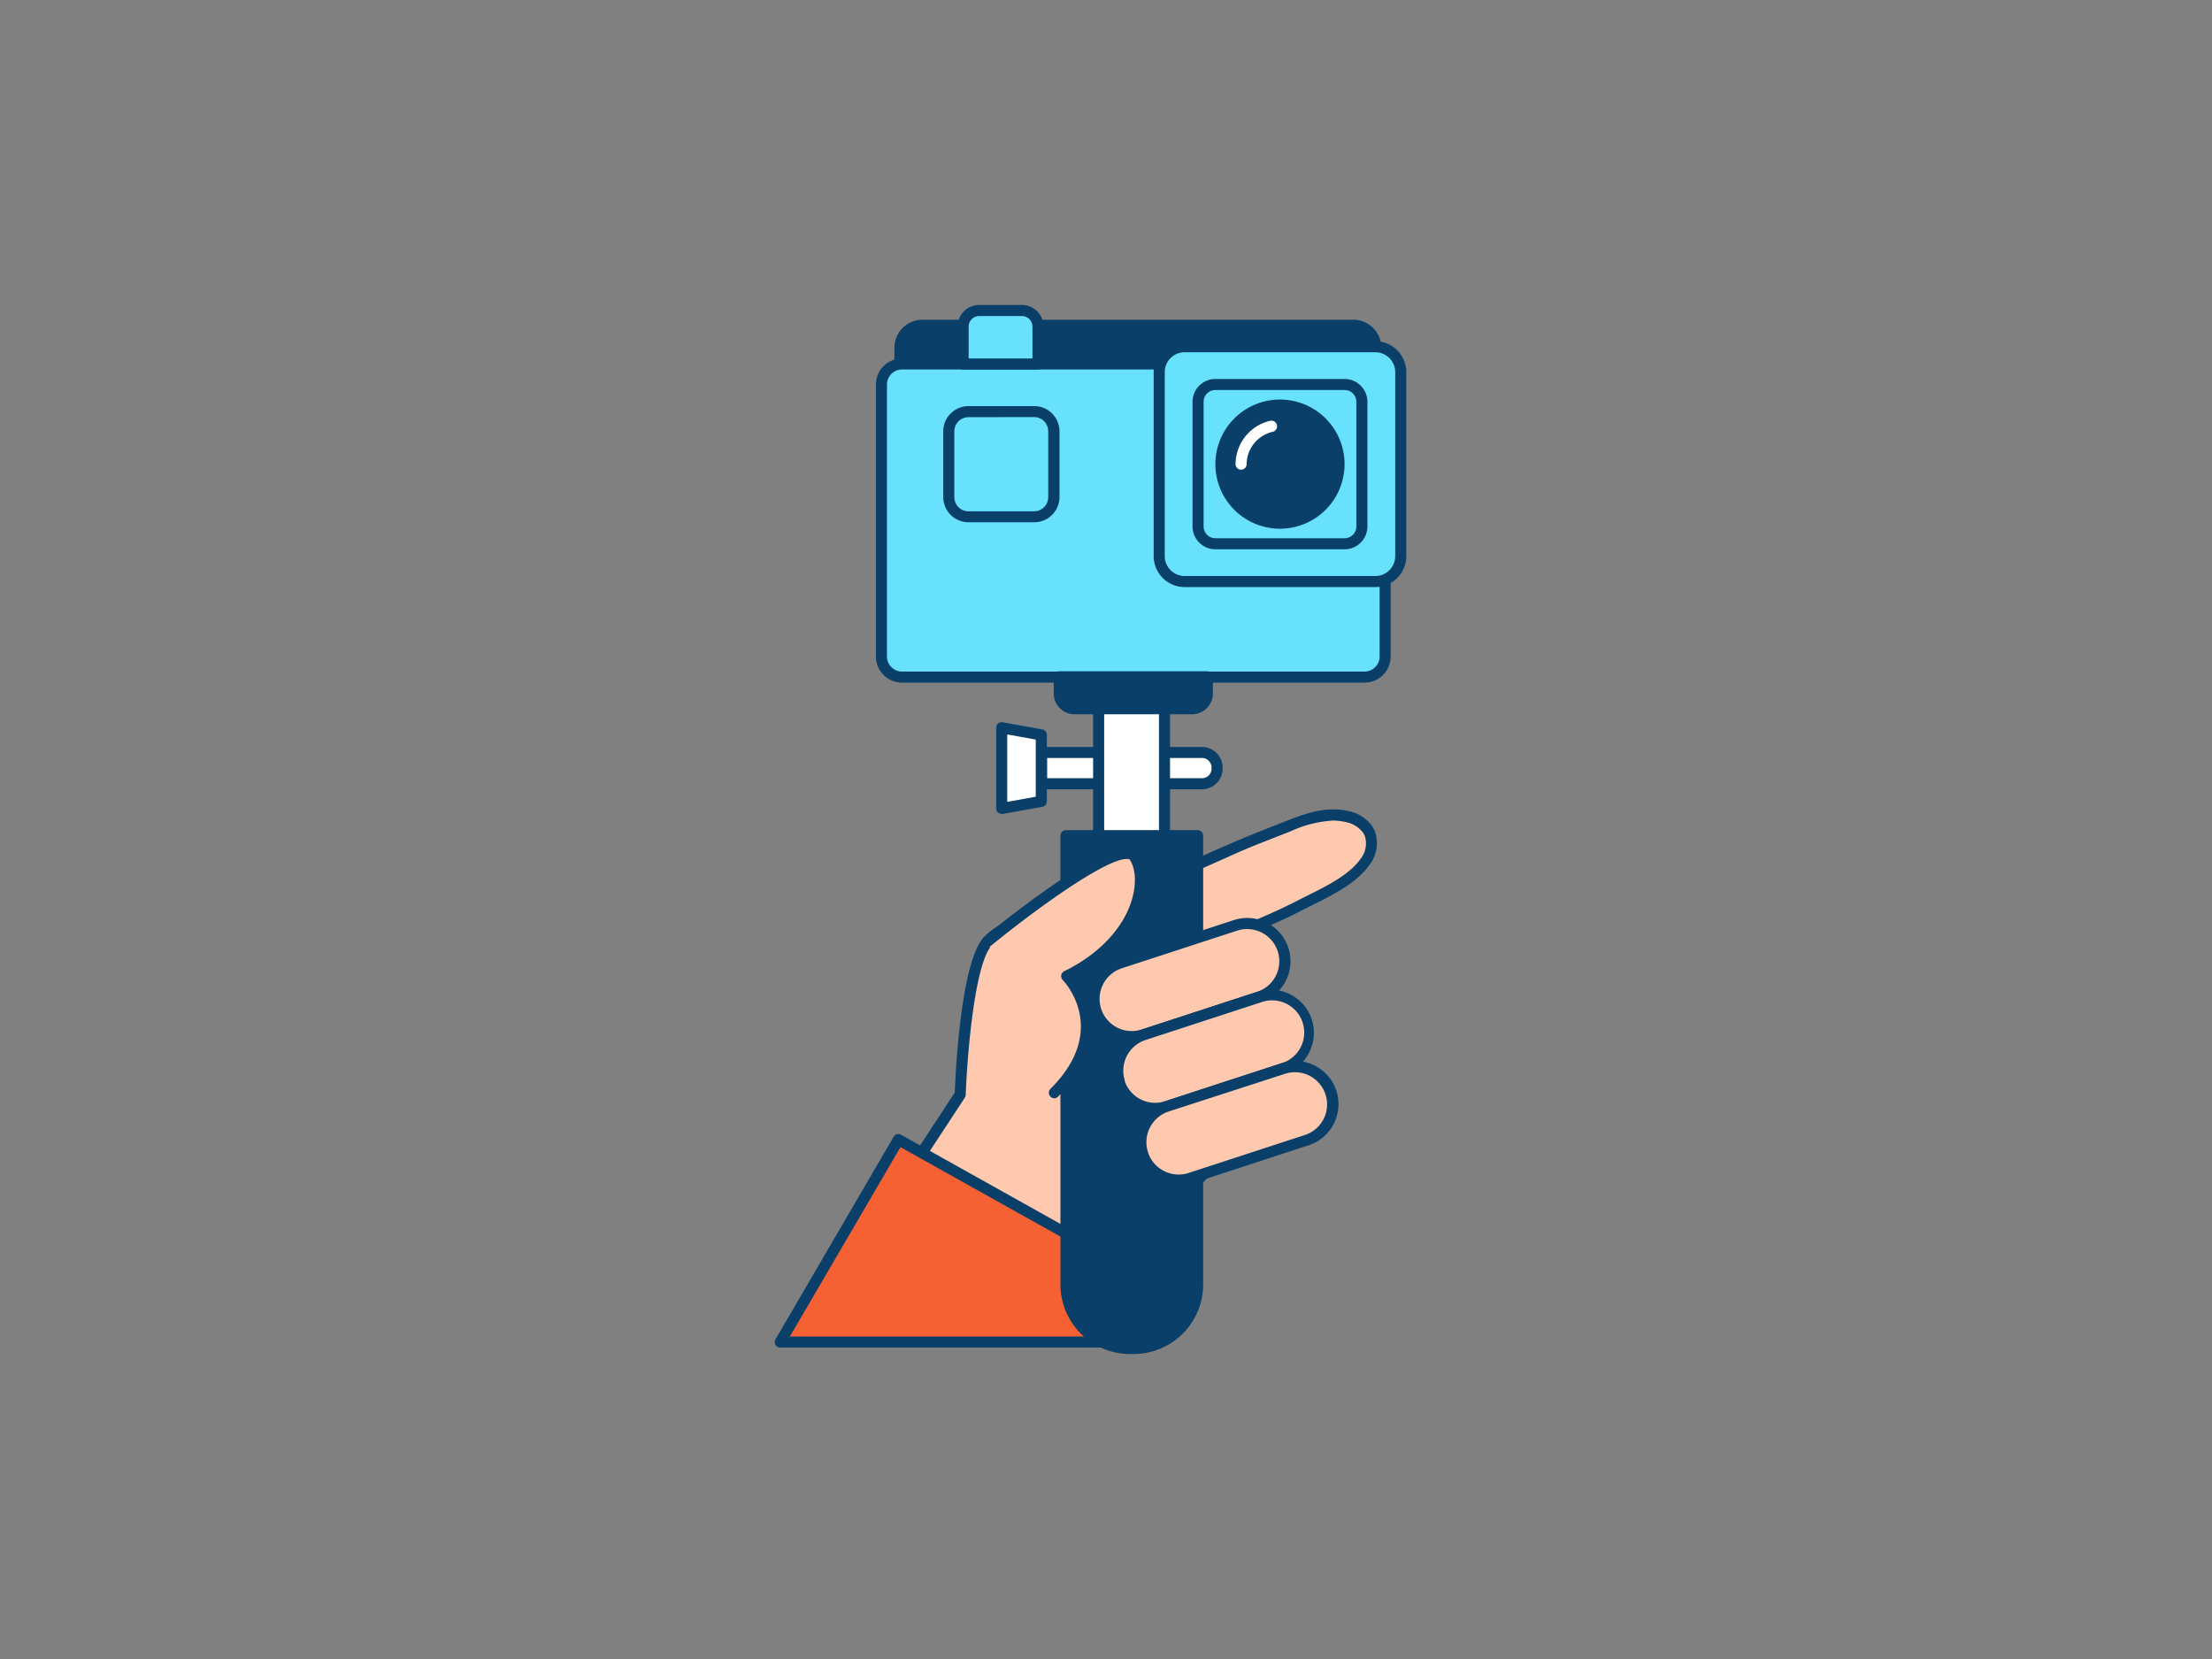 <svg xmlns="http://www.w3.org/2000/svg" viewBox="0 0 400 300"><rect x="0" y="0" width="400" height="300" fill="#808080" stroke="none"/><g id="_208_camera_outline" data-name="#208_camera_outline"><path d="M247.05,149.64a6.14,6.14,0,0,0-3.38-2c-3.76-.86-7.19.35-10.61,1.71-4.12,1.63-6.75,2.61-10.8,4.39-7.41,3.27-14.76,6.7-22.26,9.75-6.56,2.67-16.47,1.34-21.42,6.75-4.11,4.49-5,27.62-5,27.62l-29.37,44.79h45.91c5-6.4,10.05-12.73,15.33-18.88,4.37-5.09,10.15-8.46,14.15-13.85a60.34,60.34,0,0,0,10.18-21.89c1.92-8.07-3.27-12.91-2.46-20.79,3.18-1.38,4.88-2.1,8-3.7,3.79-2,9-4.18,11.54-7.79a5.45,5.45,0,0,0,.83-5.05A4.14,4.14,0,0,0,247.05,149.64Z" fill="#ffc9b0"/><path d="M144.26,243.68a1,1,0,0,1-.83-1.55l29.22-44.56c.13-3.43,1.08-23.49,5.19-28,3.33-3.63,8.57-4.42,13.64-5.17a37.12,37.12,0,0,0,8.14-1.82c5.28-2.15,10.57-4.52,15.68-6.82,2.19-1,4.37-2,6.56-2.92,3.23-1.43,5.54-2.33,8.45-3.48l2.38-.93c3.64-1.44,7.23-2.66,11.2-1.75a7,7,0,0,1,3.93,2.31h0a5.5,5.5,0,0,1,.81,1.35,6.44,6.44,0,0,1-.94,6c-2.29,3.28-6.47,5.37-10.16,7.22-.6.3-1.19.59-1.74.88-2.93,1.52-4.66,2.27-7.48,3.49a23.12,23.12,0,0,0,1.44,8.61c1.06,3.5,2.15,7.12,1.06,11.73a61.68,61.68,0,0,1-10.36,22.25,49.44,49.44,0,0,1-7.81,7.83,58,58,0,0,0-6.38,6.08c-4.68,5.45-9.53,11.42-15.24,18.77-.24.46-.38.46-2.82.46Zm96.84-95.3a21.24,21.24,0,0,0-7.68,1.93l-2.38.94c-2.89,1.13-5.18,2-8.38,3.44-2.18,1-4.36,1.94-6.54,2.92-5.13,2.3-10.44,4.68-15.74,6.84a38.85,38.85,0,0,1-8.6,2c-4.73.7-9.61,1.43-12.47,4.54-3.16,3.46-4.45,20.65-4.68,27a.91.91,0,0,1-.16.51l-28.36,43.25h43.57c5.63-7.23,10.42-13.13,15.06-18.54a60.91,60.91,0,0,1,6.6-6.29,47.15,47.15,0,0,0,7.51-7.5,59.54,59.54,0,0,0,10-21.52c1-4.09,0-7.29-1-10.69-.91-3-1.85-6.14-1.46-10a1,1,0,0,1,.6-.81l.43-.19c2.94-1.27,4.56-2,7.47-3.48l1.76-.89c3.48-1.74,7.42-3.71,9.42-6.58a4.48,4.48,0,0,0,.73-4.1,3.15,3.15,0,0,0-.51-.83,5.14,5.14,0,0,0-2.82-1.64A10.64,10.64,0,0,0,241.1,148.38Z" fill="#093f68"/><polygon points="200.91 242.68 208.06 231.58 162.46 206.09 141.1 242.68 200.91 242.68" fill="#f56132"/><path d="M200.92,243.68H141.1a1,1,0,0,1-.86-1.5l21.35-36.6a1,1,0,0,1,1.36-.37l45.6,25.5a1,1,0,0,1,.48.63,1,1,0,0,1-.13.78l-7.14,11.1A1,1,0,0,1,200.92,243.68Zm-58.08-2h57.53l6.28-9.75-43.82-24.49Z" fill="#093f68"/><path d="M191,136.07h29.06a0,0,0,0,1,0,0v5.66a0,0,0,0,1,0,0H191A2.74,2.74,0,0,1,188.3,139v-.18A2.74,2.74,0,0,1,191,136.07Z" transform="translate(408.39 277.79) rotate(-180)" fill="#fff"/><path d="M217.35,142.73h-29a1,1,0,0,1-1-1v-5.66a1,1,0,0,1,1-1h29a3.75,3.75,0,0,1,3.74,3.74V139A3.75,3.75,0,0,1,217.35,142.73Zm-28-2h28a1.74,1.74,0,0,0,1.74-1.74v-.18a1.74,1.74,0,0,0-1.74-1.74h-28Z" fill="#093f68"/><polygon points="181.14 146.18 188.3 144.89 188.3 132.9 181.14 131.61 181.14 146.18" fill="#fff"/><path d="M181.14,147.18a1,1,0,0,1-.64-.23,1,1,0,0,1-.36-.77V131.61a1,1,0,0,1,1.18-1l7.15,1.29a1,1,0,0,1,.83,1v12a1,1,0,0,1-.83,1l-7.15,1.29Zm1-14.37V145l5.16-.93V133.74Z" fill="#093f68"/><rect x="198.67" y="126.2" width="11.9" height="34.95" fill="#fff"/><path d="M210.58,162.16H198.67a1,1,0,0,1-1-1v-35a1,1,0,0,1,1-1h11.91a1,1,0,0,1,1,1v35A1,1,0,0,1,210.58,162.16Zm-10.91-2h9.91v-33h-9.91Z" fill="#093f68"/><path d="M192.72,151.11h23.81a0,0,0,0,1,0,0v81.16A11.57,11.57,0,0,1,205,243.85h-.66a11.57,11.57,0,0,1-11.57-11.57V151.11A0,0,0,0,1,192.72,151.11Z" fill="#093f68"/><path d="M205,244.85h-.66a12.59,12.59,0,0,1-12.58-12.58V151.11a1,1,0,0,1,1-1h23.81a1,1,0,0,1,1,1v81.16A12.59,12.59,0,0,1,205,244.85Zm-11.24-92.74v80.16a10.6,10.6,0,0,0,10.58,10.58H205a10.59,10.59,0,0,0,10.57-10.58V152.11Z" fill="#093f68"/><path d="M166.79,58.74h78a4.05,4.05,0,0,1,4.05,4.05v3a0,0,0,0,1,0,0H162.74a0,0,0,0,1,0,0v-3A4.05,4.05,0,0,1,166.79,58.74Z" fill="#093f68"/><path d="M248.89,66.82H162.74a1,1,0,0,1-1-1v-3a5.06,5.06,0,0,1,5-5h78.05a5.06,5.06,0,0,1,5,5v3A1,1,0,0,1,248.89,66.82Zm-85.15-2h84.15v-2a3.06,3.06,0,0,0-3-3H166.79a3.06,3.06,0,0,0-3,3Z" fill="#093f68"/><rect x="159.39" y="65.82" width="91.09" height="56.62" rx="3.73" fill="#68e1fd"/><path d="M246.76,123.44H163.12a4.73,4.73,0,0,1-4.73-4.73V69.54a4.73,4.73,0,0,1,4.73-4.72h83.64a4.73,4.73,0,0,1,4.72,4.72v49.17A4.73,4.73,0,0,1,246.76,123.44ZM163.12,66.82a2.73,2.73,0,0,0-2.73,2.72v49.17a2.74,2.74,0,0,0,2.73,2.73h83.64a2.73,2.73,0,0,0,2.72-2.73V69.54a2.72,2.72,0,0,0-2.72-2.72Z" fill="#093f68"/><rect x="209.62" y="62.7" width="43.68" height="42.46" rx="4.6" fill="#68e1fd"/><path d="M248.7,106.16H214.22a5.6,5.6,0,0,1-5.6-5.6V67.3a5.6,5.6,0,0,1,5.6-5.6H248.7a5.6,5.6,0,0,1,5.6,5.6v33.26A5.6,5.6,0,0,1,248.7,106.16ZM214.22,63.7a3.6,3.6,0,0,0-3.6,3.6v33.26a3.6,3.6,0,0,0,3.6,3.6H248.7a3.6,3.6,0,0,0,3.6-3.6V67.3a3.6,3.6,0,0,0-3.6-3.6Z" fill="#093f68"/><rect x="216.65" y="69.53" width="29.62" height="28.79" rx="3.12" fill="#68e1fd"/><path d="M243.15,99.33H219.77a4.13,4.13,0,0,1-4.12-4.12V72.65a4.13,4.13,0,0,1,4.12-4.12h23.38a4.13,4.13,0,0,1,4.12,4.12V95.21A4.13,4.13,0,0,1,243.15,99.33Zm-23.38-28.8a2.12,2.12,0,0,0-2.12,2.12V95.21a2.12,2.12,0,0,0,2.12,2.12h23.38a2.12,2.12,0,0,0,2.12-2.12V72.65a2.12,2.12,0,0,0-2.12-2.12Z" fill="#093f68"/><circle cx="231.46" cy="83.93" r="10.68" fill="#093f68"/><path d="M231.46,95.61a11.68,11.68,0,1,1,11.68-11.68A11.69,11.69,0,0,1,231.46,95.61Zm0-21.36a9.68,9.68,0,1,0,9.68,9.68A9.69,9.69,0,0,0,231.46,74.25Z" fill="#093f68"/><path d="M224.43,84.93a1,1,0,0,1-1-1,8.09,8.09,0,0,1,6.26-7.84,1,1,0,1,1,.44,2,6.06,6.06,0,0,0-4.7,5.88A1,1,0,0,1,224.43,84.93Z" fill="#fff"/><path d="M187,94.44H175.13a4.56,4.56,0,0,1-4.56-4.56V78a4.56,4.56,0,0,1,4.56-4.56H187A4.56,4.56,0,0,1,191.59,78v11.9A4.56,4.56,0,0,1,187,94.44Zm-11.91-19A2.56,2.56,0,0,0,172.57,78v11.9a2.56,2.56,0,0,0,2.56,2.56H187a2.56,2.56,0,0,0,2.55-2.56V78A2.56,2.56,0,0,0,187,75.42Z" fill="#093f68"/><path d="M177.06,56.15h7.75a2.9,2.9,0,0,1,2.9,2.9v6.76a0,0,0,0,1,0,0H174.16a0,0,0,0,1,0,0V59.05A2.9,2.9,0,0,1,177.06,56.15Z" fill="#68e1fd"/><path d="M187.7,66.82H174.16a1,1,0,0,1-1-1V59.05a3.91,3.91,0,0,1,3.9-3.9h7.74a3.91,3.91,0,0,1,3.9,3.9v6.77A1,1,0,0,1,187.7,66.82Zm-12.54-2H186.7V59.05a1.91,1.91,0,0,0-1.9-1.9h-7.74a1.91,1.91,0,0,0-1.9,1.9Z" fill="#093f68"/><path d="M191.55,122.44h26.79a0,0,0,0,1,0,0v3a2.76,2.76,0,0,1-2.76,2.76H194.31a2.76,2.76,0,0,1-2.76-2.76v-3A0,0,0,0,1,191.55,122.44Z" fill="#093f68"/><path d="M215.57,129.16H194.31a3.76,3.76,0,0,1-3.76-3.77v-3a1,1,0,0,1,1-1h26.78a1,1,0,0,1,1,1v3A3.77,3.77,0,0,1,215.57,129.16Zm-23-5.72v2a1.76,1.76,0,0,0,1.76,1.77h21.26a1.76,1.76,0,0,0,1.76-1.77v-2Z" fill="#093f68"/><path d="M178.58,170.27s23.83-19.6,26.58-15.31.62,15.27-12.27,21.55c0,0,9.33,9.59-2.23,21.09" fill="#ffc9b0"/><path d="M190.66,198.6a1,1,0,0,1-.7-1.71c10.68-10.64,2.56-19.32,2.21-19.68a1,1,0,0,1-.26-.87,1,1,0,0,1,.54-.72c6.34-3.1,10.82-7.88,12.29-13.14.77-2.76.62-5.37-.42-7,0,0-.06-.1-.29-.13-3.52-.54-17.09,9.32-24.82,15.67a1,1,0,1,1-1.27-1.55c2.12-1.74,20.88-17,26.4-16.1a2.3,2.3,0,0,1,1.66,1c1.34,2.08,1.59,5.3.67,8.6-1.54,5.49-6,10.48-12.23,13.83,2.11,2.9,6.83,11.6-3.07,21.46A1,1,0,0,1,190.66,198.6Z" fill="#093f68"/><rect x="208.28" y="159.45" width="13.63" height="35.58" rx="6.82" transform="translate(113.38 436.72) rotate(-108.08)" fill="#ffc9b0"/><path d="M204.65,188.46a7.82,7.82,0,0,1-7-11.36,7.8,7.8,0,0,1,4.54-3.89l20.87-6.81A7.82,7.82,0,0,1,228,181.26l-20.86,6.81A7.88,7.88,0,0,1,204.65,188.46ZM225.53,168a5.91,5.91,0,0,0-1.81.29l-20.87,6.81a5.82,5.82,0,0,0-3.72,7.34h0a5.81,5.81,0,0,0,7.33,3.72l20.87-6.81a5.82,5.82,0,0,0,3.72-7.34,5.8,5.8,0,0,0-5.52-4Z" fill="#093f68"/><rect x="212.51" y="172.4" width="13.63" height="35.58" rx="6.82" transform="translate(106.61 457.72) rotate(-108.08)" fill="#ffc9b0"/><path d="M208.9,201.42a7.85,7.85,0,0,1-7.44-5.39h0a7.83,7.83,0,0,1,5-9.86l20.87-6.81a7.81,7.81,0,0,1,9.39,11,7.74,7.74,0,0,1-4.54,3.89L211.32,201A7.85,7.85,0,0,1,208.9,201.42Zm-5.54-6a5.83,5.83,0,0,0,7.34,3.72l20.86-6.81A5.82,5.82,0,1,0,228,181.26l-20.86,6.81a5.84,5.84,0,0,0-3.73,7.34Z" fill="#093f68"/><rect x="216.74" y="185.36" width="13.63" height="35.58" rx="6.82" transform="translate(99.83 478.73) rotate(-108.08)" fill="#ffc9b0"/><path d="M213.13,214.38a7.85,7.85,0,0,1-7.44-5.39h0a7.84,7.84,0,0,1,5-9.86l20.86-6.81a7.82,7.82,0,1,1,4.85,14.86L215.55,214A7.85,7.85,0,0,1,213.13,214.38Zm-5.54-6a5.84,5.84,0,0,0,7.34,3.73l20.86-6.81a5.82,5.82,0,1,0-3.61-11.06L211.32,201a5.83,5.83,0,0,0-3.73,7.33Z" fill="#093f68"/></g></svg>